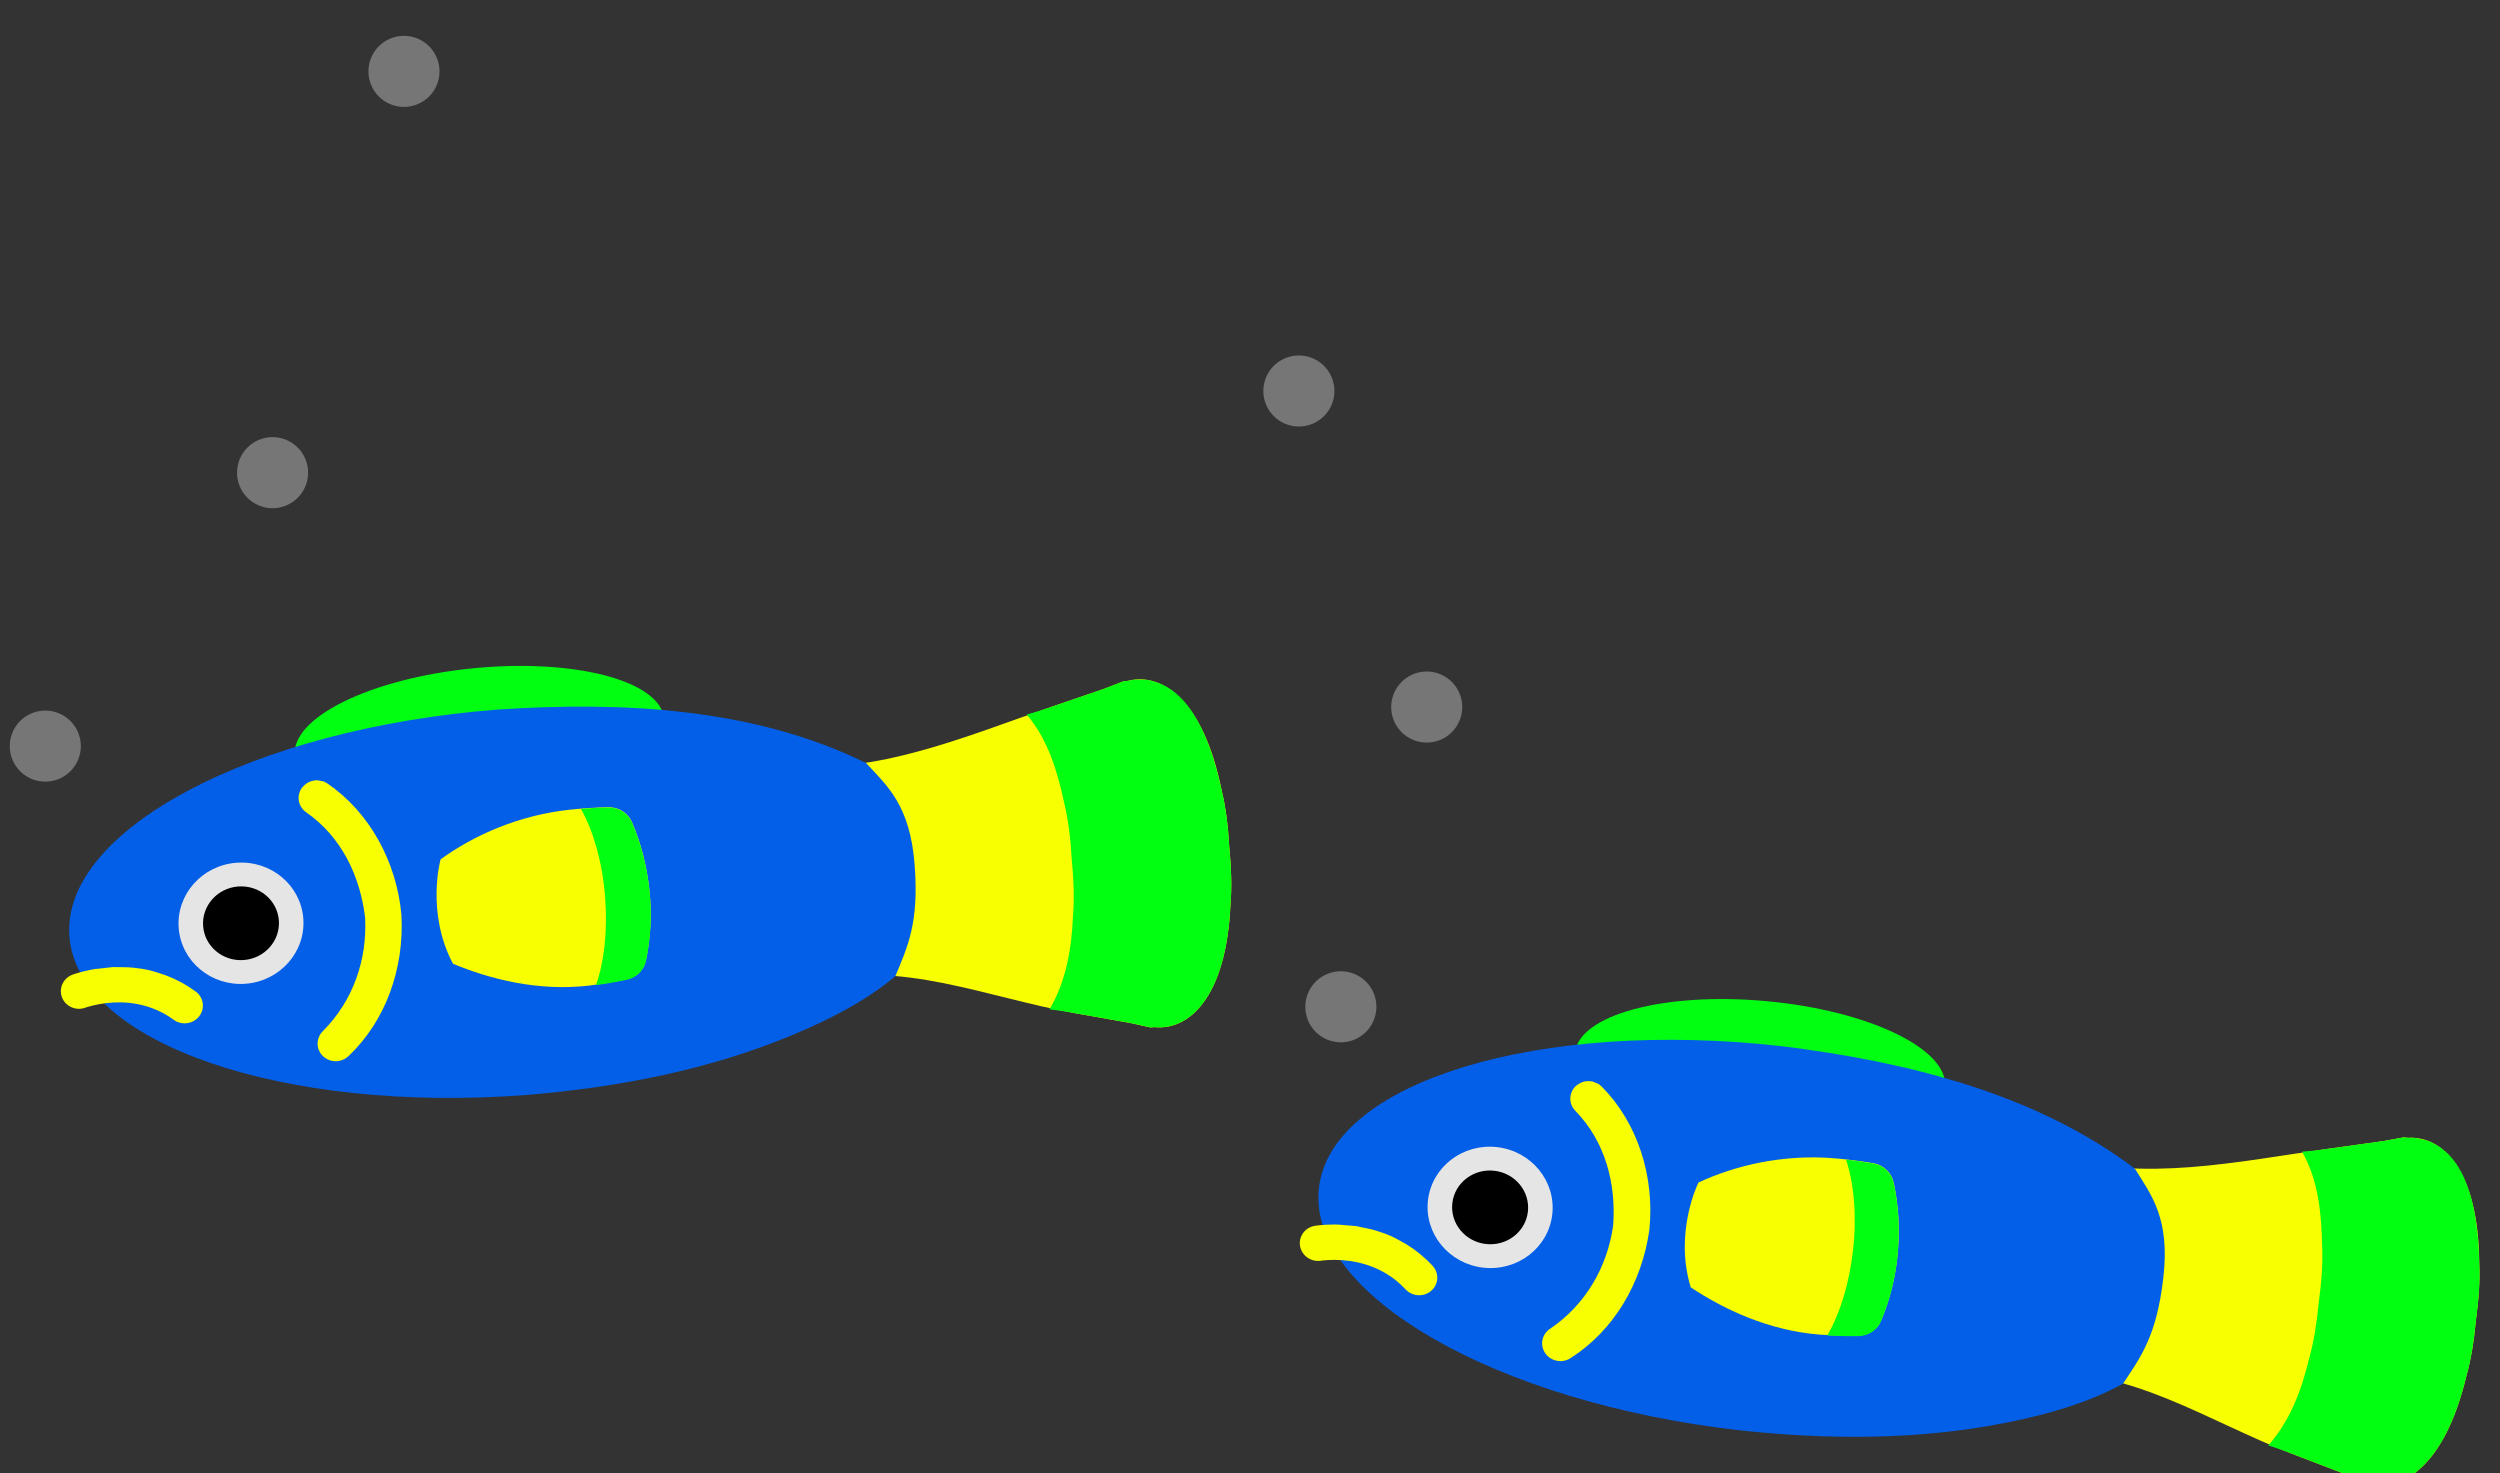 <?xml version="1.0" encoding="UTF-8" standalone="no"?>
<!-- Created with Inkscape (http://www.inkscape.org/) -->

<svg
   xmlns:dc="http://purl.org/dc/elements/1.1/"
   xmlns:cc="http://creativecommons.org/ns#"
   xmlns:rdf="http://www.w3.org/1999/02/22-rdf-syntax-ns#"
   xmlns:svg="http://www.w3.org/2000/svg"
   xmlns="http://www.w3.org/2000/svg"
   xmlns:sodipodi="http://sodipodi.sourceforge.net/DTD/sodipodi-0.dtd"
   xmlns:inkscape="http://www.inkscape.org/namespaces/inkscape"
   width="185mm"
   height="109mm"
   viewBox="0 0 185 109"
   version="1.1"
   id="svg8"
   inkscape:version="0.92.2 (5c3e80d, 2017-08-06)"
   sodipodi:docname="skinny fish and bubbles.svg">
  <rect x="0" y="0" width="185" height="109" fill="#333333" stroke="none"/>
  <defs
     id="defs2" />
  <sodipodi:namedview
     id="base"
     pagecolor="#ffffff"
     bordercolor="#666666"
     borderopacity="1.0"
     inkscape:pageopacity="0.0"
     inkscape:pageshadow="2"
     inkscape:zoom="0.7"
     inkscape:cx="431.77597"
     inkscape:cy="637.47098"
     inkscape:document-units="mm"
     inkscape:current-layer="layer1"
     showgrid="false"
     inkscape:window-width="958"
     inkscape:window-height="1048"
     inkscape:window-x="-7"
     inkscape:window-y="0"
     inkscape:window-maximized="0" />
  <g
     inkscape:label="Layer 1"
     inkscape:groupmode="layer"
     id="layer1"
     transform="translate(0,-188)">
    <g
       transform="matrix(0.265,0,0,0.265,-320.143,-677.643)"
       style="display:inline"
       id="g2582"
       inkscape:export-xdpi="224.64999"
       inkscape:export-ydpi="224.64999">
      <g
         transform="matrix(-0.824,-0.094,-0.092,0.799,1964.624,3445.117)"
         id="Layer_1-54">
        <g
           id="g2427">
          <path
             style="fill:#f8ff00"
             inkscape:connector-curvature="0"
             d="m 230.295,186.732 -31.644,17.094 c -29.645,5.995 -61.439,-5.265 -90.624,-13.043 l -18.278,-4.861 -6.759,-2.106 h -1.383 c -11.212,-2.107 -24.883,7.939 -28.723,40.508 -0.922,5.833 -1.229,12.314 -1.075,19.605 v 0.162 0.162 c -0.154,7.129 0.153,13.772 1.075,19.606 3.84,32.568 17.511,42.614 28.723,40.508 h 1.383 l 6.759,-2.107 18.278,-4.861 c 29.185,-7.778 58.006,-23.645 87.498,-17.65 l 34.77,21.7 12.442,2.756 v -0.324 -119.741 -0.324 z"
             id="path2407" />
          <path
             style="fill:#00ff11"
             inkscape:connector-curvature="0"
             d="m 238.394,184.454 c 0.301,-13.24 28.539,-23.337 63.07,-22.552 34.532,0.786 62.282,12.155 61.98,25.396 -0.301,13.24 -28.538,23.337 -63.07,22.552 -34.532,-0.786 -62.281,-12.156 -61.98,-25.396"
             id="path2409" />
          <path
             style="fill:#035fe8"
             inkscape:connector-curvature="0"
             d="m 294.037,176.839 c 82.775,0 149.878,30.033 149.878,67.08 0,37.048 -67.103,67.081 -149.878,67.081 -30.278,-0.181 -60.852,-3.683 -89.675,-13.327 -12.845,-4.297 -26.002,-9.798 -36.98,-17.884 -4.809,-9.837 -9.394,-17.588 -9.372,-38.193 0.023,-20.605 7.127,-27.859 13.68,-36.363 36.238,-22.178 80.629,-27.922 122.347,-28.394 z"
             id="path2411" />
          <path
             style="fill:#e5e5e5"
             inkscape:connector-curvature="0"
             d="m 385.909,222.855 c 11.633,0 21.064,9.431 21.064,21.064 0,11.634 -9.431,21.064 -21.064,21.064 -11.634,0 -21.064,-9.43 -21.064,-21.064 0,-11.633 9.43,-21.064 21.064,-21.064"
             id="path2413" />
          <path
             style="fill:#000000"
             inkscape:connector-curvature="0"
             d="m 385.909,231.119 c 7.069,0 12.8,5.731 12.8,12.8 0,7.07 -5.731,12.801 -12.8,12.801 -7.07,0 -12.801,-5.731 -12.801,-12.801 0,-7.069 5.731,-12.8 12.801,-12.8"
             id="path2415" />
          <path
             style="fill:#f8ff00"
             inkscape:connector-curvature="0"
             d="m 317.176,227.148 c -11.734,-7.424 -27.419,-13.239 -44.918,-13.726 -4.375,-0.111 -8.673,-0.069 -12.839,0.183 -3.456,0.21 -6.412,2.516 -7.516,5.798 -2.455,7.303 -3.853,15.412 -4.112,23.833 -0.262,8.656 0.856,16.886 3.01,24.435 0.92,3.228 3.693,5.585 7.022,6.018 4.121,0.538 8.428,0.918 12.814,1.144 17.337,0.648 33.056,-4.902 45.091,-11.223 7.807,-18.513 1.448,-36.462 1.448,-36.462 z"
             id="path2417" />
          <path
             style="fill:#00ff11"
             inkscape:connector-curvature="0"
             d="m 262.86,244.548 c 0,-12.152 2.268,-23.17 5.833,-31.11 -3.101,0 -6.202,0.062 -9.226,0.262 -3.462,0.228 -6.425,2.508 -7.535,5.795 -2.473,7.324 -3.881,15.466 -4.141,23.919 -0.262,8.649 0.853,16.873 3.004,24.416 0.92,3.226 3.691,5.581 7.015,6.018 3.359,0.441 6.809,0.79 10.397,1 -3.403,-7.939 -5.347,-18.633 -5.347,-30.3"
             id="path2419" />
          <path
             style="fill:#00ff11"
             inkscape:connector-curvature="0"
             d="m 79.479,183.557 2.128,0.25 h 1.383 l 6.759,2.106 18.278,4.861 c 6.455,1.619 3.64,0.998 8.419,1.977 -6.522,9.232 -8.872,20.548 -10.305,31.564 -0.921,5.833 -1.229,12.314 -1.075,19.605 v 0.324 c -0.154,7.13 0.154,13.773 1.076,19.606 1.283,11.108 3.957,22.221 10.304,31.565 -4.778,0.977 -1.963,0.356 -8.419,1.976 l -18.278,4.861 -6.759,2.106 h -1.383 c -11.212,2.106 -24.883,-7.939 -28.723,-40.508 -0.922,-5.833 -1.229,-12.476 -1.076,-19.606 v -0.324 c -0.153,-7.291 0.154,-13.772 1.076,-19.605 1.644,-12.419 5.795,-33.396 18.953,-39.171 3.546,-1.556 3.525,-1.195 7.642,-1.587 z"
             id="path2421" />
          <path
             style="fill:#f8ff00"
             inkscape:connector-curvature="0"
             d="m 356.583,196.447 c 2.437,-0.02 3.642,0.536 5.326,2.203 2.158,2.614 1.787,6.483 -0.827,8.64 -11.242,9.453 -16.455,23.624 -17.028,38.002 0.351,14.575 6.126,28.358 17.057,38.086 2.601,2.173 2.948,6.044 0.774,8.645 -2.174,2.6 -6.044,2.947 -8.645,0.773 -13.434,-11.227 -20.991,-28.669 -21.463,-47.319 -0.002,-0.082 -0.002,-0.164 -10e-4,-0.246 0.272,-18.45 8.035,-36.301 21.493,-47.408 1.693,-1.132 0.637,-0.572 3.314,-1.376 z"
             id="path2423" />
          <path
             style="fill:#f8ff00"
             inkscape:connector-curvature="0"
             d="m 430.07,255.652 c 8.016,0.302 4.613,-0.064 10.24,0.737 0.922,0.162 1.754,0.337 2.488,0.516 0.475,0.116 0.835,0.215 1.07,0.286 3.245,0.982 5.078,4.408 4.096,7.653 -0.981,3.244 -4.407,5.078 -7.652,4.096 -0.026,-0.008 -0.17,-0.048 -0.424,-0.11 -0.48,-0.117 -1.051,-0.237 -1.703,-0.352 -6.523,-1.147 -13.733,-0.672 -20.38,2.53 -2.399,1.156 -4.657,2.649 -6.762,4.514 -2.536,2.248 -6.415,2.014 -8.664,-0.523 -2.248,-2.537 -2.014,-6.416 0.523,-8.664 2.961,-2.624 6.168,-4.743 9.574,-6.385 4.161,-1.785 5.339,-2.468 10.56,-3.504 2.314,-0.459 4.689,-0.529 7.034,-0.794 z"
             id="path2425" />
        </g>
      </g>
      <g
         transform="matrix(-0.826,0.064,0.062,0.802,1579.022,3304.072)"
         id="Layer_1-54-9">
        <g
           id="g2427-8">
          <path
             style="fill:#f8ff00"
             inkscape:connector-curvature="0"
             d="m 230.295,186.732 -31.644,17.094 c -29.645,5.995 -61.439,-5.265 -90.624,-13.043 l -18.278,-4.861 -6.759,-2.106 h -1.383 c -11.212,-2.107 -24.883,7.939 -28.723,40.508 -0.922,5.833 -1.229,12.314 -1.075,19.605 v 0.162 0.162 c -0.154,7.129 0.153,13.772 1.075,19.606 3.84,32.568 17.511,42.614 28.723,40.508 h 1.383 l 6.759,-2.107 18.278,-4.861 c 29.185,-7.778 58.006,-23.645 87.498,-17.65 l 34.77,21.7 12.442,2.756 v -0.324 -119.741 -0.324 z"
             id="path2407-3" />
          <path
             style="fill:#00ff11"
             inkscape:connector-curvature="0"
             d="m 238.394,184.454 c 0.301,-13.24 28.539,-23.337 63.07,-22.552 34.532,0.786 62.282,12.155 61.98,25.396 -0.301,13.24 -28.538,23.337 -63.07,22.552 -34.532,-0.786 -62.281,-12.156 -61.98,-25.396"
             id="path2409-5" />
          <path
             style="fill:#035fe8"
             inkscape:connector-curvature="0"
             d="m 294.037,176.839 c 82.775,0 149.878,30.033 149.878,67.08 0,37.048 -67.103,67.081 -149.878,67.081 -30.278,-0.181 -60.852,-3.683 -89.675,-13.327 -12.845,-4.297 -26.002,-9.798 -36.98,-17.884 -4.809,-9.837 -9.394,-17.588 -9.372,-38.193 0.023,-20.605 7.127,-27.859 13.68,-36.363 36.238,-22.178 80.629,-27.922 122.347,-28.394 z"
             id="path2411-8" />
          <path
             style="fill:#e5e5e5"
             inkscape:connector-curvature="0"
             d="m 385.909,222.855 c 11.633,0 21.064,9.431 21.064,21.064 0,11.634 -9.431,21.064 -21.064,21.064 -11.634,0 -21.064,-9.43 -21.064,-21.064 0,-11.633 9.43,-21.064 21.064,-21.064"
             id="path2413-0" />
          <path
             style="fill:#000000"
             inkscape:connector-curvature="0"
             d="m 385.909,231.119 c 7.069,0 12.8,5.731 12.8,12.8 0,7.07 -5.731,12.801 -12.8,12.801 -7.07,0 -12.801,-5.731 -12.801,-12.801 0,-7.069 5.731,-12.8 12.801,-12.8"
             id="path2415-8" />
          <path
             style="fill:#f8ff00"
             inkscape:connector-curvature="0"
             d="m 317.176,227.148 c -11.734,-7.424 -27.419,-13.239 -44.918,-13.726 -4.375,-0.111 -8.673,-0.069 -12.839,0.183 -3.456,0.21 -6.412,2.516 -7.516,5.798 -2.455,7.303 -3.853,15.412 -4.112,23.833 -0.262,8.656 0.856,16.886 3.01,24.435 0.92,3.228 3.693,5.585 7.022,6.018 4.121,0.538 8.428,0.918 12.814,1.144 17.337,0.648 33.056,-4.902 45.091,-11.223 7.807,-18.513 1.448,-36.462 1.448,-36.462 z"
             id="path2417-5" />
          <path
             style="fill:#00ff11"
             inkscape:connector-curvature="0"
             d="m 262.86,244.548 c 0,-12.152 2.268,-23.17 5.833,-31.11 -3.101,0 -6.202,0.062 -9.226,0.262 -3.462,0.228 -6.425,2.508 -7.535,5.795 -2.473,7.324 -3.881,15.466 -4.141,23.919 -0.262,8.649 0.853,16.873 3.004,24.416 0.92,3.226 3.691,5.581 7.015,6.018 3.359,0.441 6.809,0.79 10.397,1 -3.403,-7.939 -5.347,-18.633 -5.347,-30.3"
             id="path2419-6" />
          <path
             style="fill:#00ff11"
             inkscape:connector-curvature="0"
             d="m 79.479,183.557 2.128,0.25 h 1.383 l 6.759,2.106 18.278,4.861 c 6.455,1.619 3.64,0.998 8.419,1.977 -6.522,9.232 -8.872,20.548 -10.305,31.564 -0.921,5.833 -1.229,12.314 -1.075,19.605 v 0.324 c -0.154,7.13 0.154,13.773 1.076,19.606 1.283,11.108 3.957,22.221 10.304,31.565 -4.778,0.977 -1.963,0.356 -8.419,1.976 l -18.278,4.861 -6.759,2.106 h -1.383 c -11.212,2.106 -24.883,-7.939 -28.723,-40.508 -0.922,-5.833 -1.229,-12.476 -1.076,-19.606 v -0.324 c -0.153,-7.291 0.154,-13.772 1.076,-19.605 1.644,-12.419 5.795,-33.396 18.953,-39.171 3.546,-1.556 3.525,-1.195 7.642,-1.587 z"
             id="path2421-8" />
          <path
             style="fill:#f8ff00"
             inkscape:connector-curvature="0"
             d="m 356.583,196.447 c 2.437,-0.02 3.642,0.536 5.326,2.203 2.158,2.614 1.787,6.483 -0.827,8.64 -11.242,9.453 -16.455,23.624 -17.028,38.002 0.351,14.575 6.126,28.358 17.057,38.086 2.601,2.173 2.948,6.044 0.774,8.645 -2.174,2.6 -6.044,2.947 -8.645,0.773 -13.434,-11.227 -20.991,-28.669 -21.463,-47.319 -0.002,-0.082 -0.002,-0.164 -10e-4,-0.246 0.272,-18.45 8.035,-36.301 21.493,-47.408 1.693,-1.132 0.637,-0.572 3.314,-1.376 z"
             id="path2423-4" />
          <path
             style="fill:#f8ff00"
             inkscape:connector-curvature="0"
             d="m 430.07,255.652 c 8.016,0.302 4.613,-0.064 10.24,0.737 0.922,0.162 1.754,0.337 2.488,0.516 0.475,0.116 0.835,0.215 1.07,0.286 3.245,0.982 5.078,4.408 4.096,7.653 -0.981,3.244 -4.407,5.078 -7.652,4.096 -0.026,-0.008 -0.17,-0.048 -0.424,-0.11 -0.48,-0.117 -1.051,-0.237 -1.703,-0.352 -6.523,-1.147 -13.733,-0.672 -20.38,2.53 -2.399,1.156 -4.657,2.649 -6.762,4.514 -2.536,2.248 -6.415,2.014 -8.664,-0.523 -2.248,-2.537 -2.014,-6.416 0.523,-8.664 2.961,-2.624 6.168,-4.743 9.574,-6.385 4.161,-1.785 5.339,-2.468 10.56,-3.504 2.314,-0.459 4.689,-0.529 7.034,-0.794 z"
             id="path2425-8" />
        </g>
      </g>
      <path
         d="m 1592.433,3547.72 a 9.917,9.917 0 0 1 -9.895,9.917 9.917,9.917 0 0 1 -9.938,-9.873 9.917,9.917 0 0 1 9.851,-9.96 9.917,9.917 0 0 1 9.982,9.829"
         sodipodi:open="true"
         sodipodi:end="6.2743539"
         sodipodi:start="0"
         sodipodi:ry="9.9166288"
         sodipodi:rx="9.9166288"
         sodipodi:cy="3547.72"
         sodipodi:cx="1582.5167"
         sodipodi:type="arc"
         id="path2187-81-5"
         style="opacity:1;fill:#ffffff;fill-opacity:0.332;fill-rule:nonzero;stroke:none;stroke-width:9.539;stroke-linecap:round;stroke-linejoin:round;stroke-miterlimit:4;stroke-dasharray:none;stroke-dashoffset:0;stroke-opacity:0.626;paint-order:markers stroke fill" />
      <path
         d="m 1616.41,3464.018 a 9.917,9.917 0 0 1 -9.895,9.917 9.917,9.917 0 0 1 -9.938,-9.873 9.917,9.917 0 0 1 9.851,-9.96 9.917,9.917 0 0 1 9.982,9.829"
         sodipodi:open="true"
         sodipodi:end="6.2743539"
         sodipodi:start="0"
         sodipodi:ry="9.9166288"
         sodipodi:rx="9.9166288"
         sodipodi:cy="3464.0183"
         sodipodi:cx="1606.4939"
         sodipodi:type="arc"
         id="path2187-81-5-8"
         style="opacity:1;fill:#ffffff;fill-opacity:0.332;fill-rule:nonzero;stroke:none;stroke-width:9.539;stroke-linecap:round;stroke-linejoin:round;stroke-miterlimit:4;stroke-dasharray:none;stroke-dashoffset:0;stroke-opacity:0.626;paint-order:markers stroke fill" />
      <path
         d="m 1580.711,3375.76 a 9.917,9.917 0 0 1 -9.895,9.917 9.917,9.917 0 0 1 -9.938,-9.873 9.917,9.917 0 0 1 9.851,-9.96 9.917,9.917 0 0 1 9.982,9.829"
         sodipodi:open="true"
         sodipodi:end="6.2743539"
         sodipodi:start="0"
         sodipodi:ry="9.9166288"
         sodipodi:rx="9.9166288"
         sodipodi:cy="3375.7603"
         sodipodi:cx="1570.7941"
         sodipodi:type="arc"
         id="path2187-81-5-4"
         style="opacity:1;fill:#ffffff;fill-opacity:0.332;fill-rule:nonzero;stroke:none;stroke-width:9.539;stroke-linecap:round;stroke-linejoin:round;stroke-miterlimit:4;stroke-dasharray:none;stroke-dashoffset:0;stroke-opacity:0.626;paint-order:markers stroke fill" />
      <path
         d="m 1230.654,3474.927 a 9.917,9.917 0 0 1 -9.895,9.917 9.917,9.917 0 0 1 -9.938,-9.873 9.917,9.917 0 0 1 9.851,-9.96 9.917,9.917 0 0 1 9.982,9.829"
         sodipodi:open="true"
         sodipodi:end="6.2743539"
         sodipodi:start="0"
         sodipodi:ry="9.9166288"
         sodipodi:rx="9.9166288"
         sodipodi:cy="3474.9265"
         sodipodi:cx="1220.7371"
         sodipodi:type="arc"
         id="path2187-81-5-5"
         style="opacity:1;fill:#ffffff;fill-opacity:0.332;fill-rule:nonzero;stroke:none;stroke-width:9.539;stroke-linecap:round;stroke-linejoin:round;stroke-miterlimit:4;stroke-dasharray:none;stroke-dashoffset:0;stroke-opacity:0.626;paint-order:markers stroke fill" />
      <path
         d="m 1294.12,3398.569 a 9.917,9.917 0 0 1 -9.895,9.917 9.917,9.917 0 0 1 -9.938,-9.873 9.917,9.917 0 0 1 9.851,-9.96 9.917,9.917 0 0 1 9.982,9.829"
         sodipodi:open="true"
         sodipodi:end="6.2743539"
         sodipodi:start="0"
         sodipodi:ry="9.9166288"
         sodipodi:rx="9.9166288"
         sodipodi:cy="3398.5686"
         sodipodi:cx="1284.2034"
         sodipodi:type="arc"
         id="path2187-81-5-46"
         style="opacity:1;fill:#ffffff;fill-opacity:0.332;fill-rule:nonzero;stroke:none;stroke-width:9.539;stroke-linecap:round;stroke-linejoin:round;stroke-miterlimit:4;stroke-dasharray:none;stroke-dashoffset:0;stroke-opacity:0.626;paint-order:markers stroke fill" />
      <path
         d="m 1330.812,3286.511 a 9.917,9.917 0 0 1 -9.895,9.917 9.917,9.917 0 0 1 -9.938,-9.873 9.917,9.917 0 0 1 9.851,-9.96 9.917,9.917 0 0 1 9.982,9.829"
         sodipodi:open="true"
         sodipodi:end="6.2743539"
         sodipodi:start="0"
         sodipodi:ry="9.9166288"
         sodipodi:rx="9.9166288"
         sodipodi:cy="3286.5107"
         sodipodi:cx="1320.895"
         sodipodi:type="arc"
         id="path2187-81-5-85"
         style="opacity:1;fill:#ffffff;fill-opacity:0.332;fill-rule:nonzero;stroke:none;stroke-width:9.539;stroke-linecap:round;stroke-linejoin:round;stroke-miterlimit:4;stroke-dasharray:none;stroke-dashoffset:0;stroke-opacity:0.626;paint-order:markers stroke fill" />
    </g>
  </g>
</svg>
